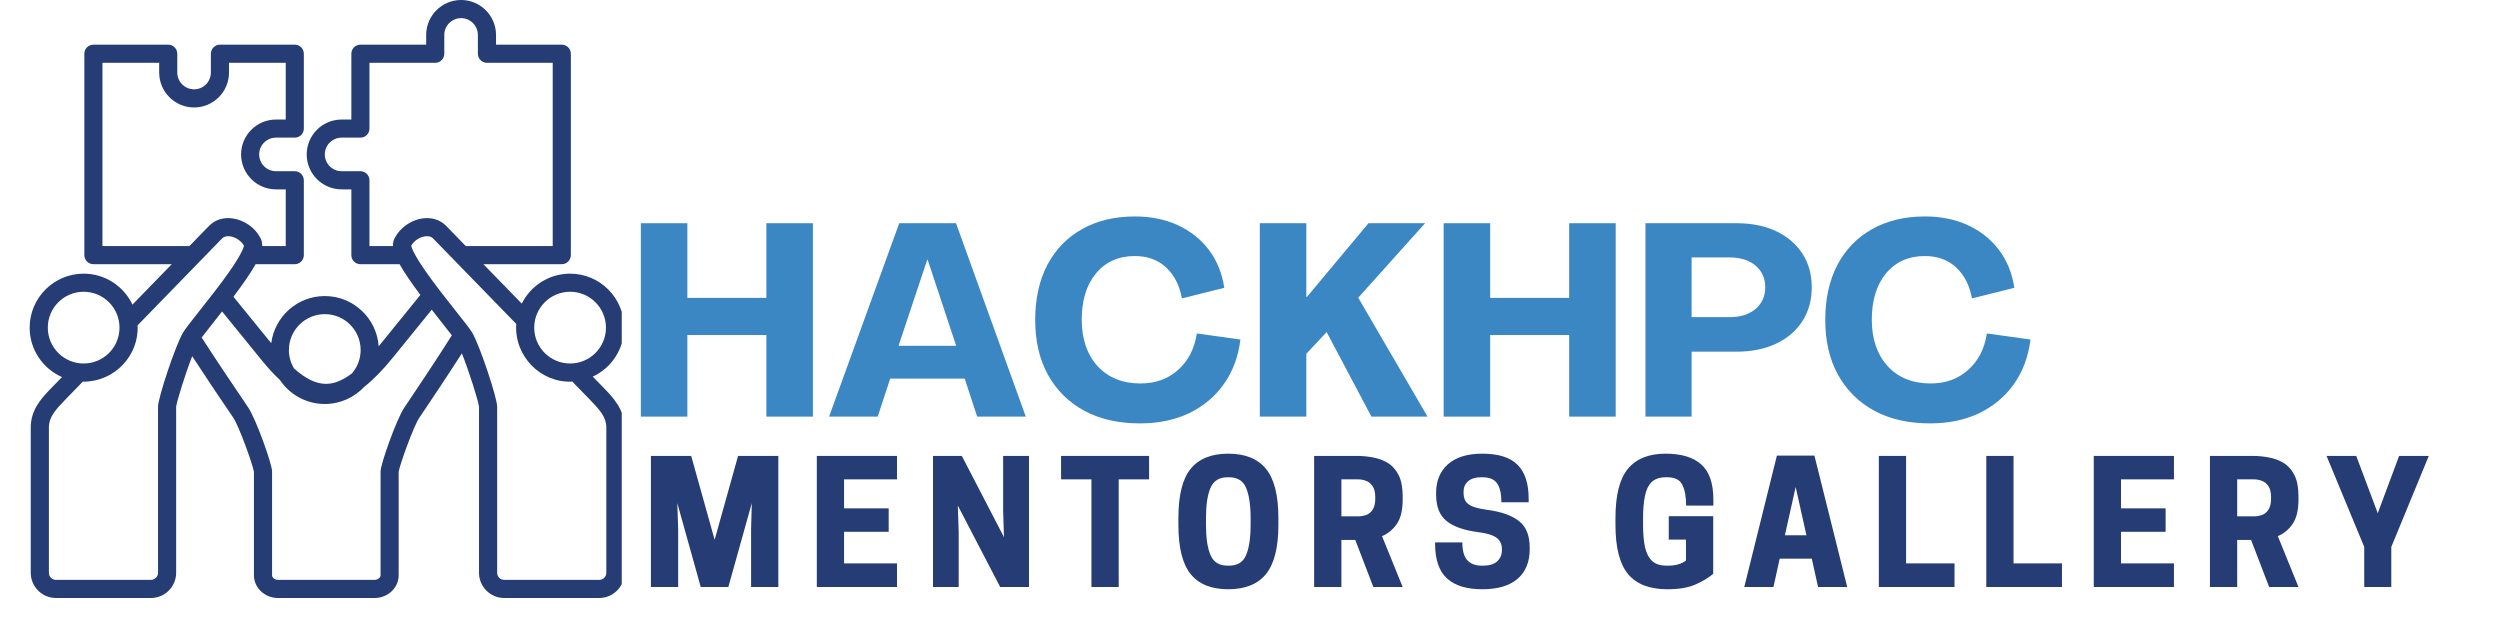 <svg xmlns="http://www.w3.org/2000/svg" xmlns:xlink="http://www.w3.org/1999/xlink" width="300" zoomAndPan="magnify" viewBox="0 0 224.88 56.25" height="75" preserveAspectRatio="xMidYMid meet" version="1.0"><defs><g/><clipPath id="91567f1b37"><path d="M 2.609 0 L 55.898 0 L 55.898 54 L 2.609 54 Z M 2.609 0 " clip-rule="nonzero"/></clipPath></defs><g clip-path="url(#91567f1b37)"><path fill="#253c75" d="M 54.508 51.551 C 54.508 51.902 54.223 52.188 53.871 52.188 L 45.32 52.188 C 44.969 52.188 44.684 51.902 44.684 51.551 L 44.684 36.582 C 44.684 35.828 43.141 31.125 42.434 29.934 C 42.23 29.594 41.762 28.996 40.945 27.969 C 40.117 26.922 39.086 25.621 38.266 24.445 C 37.172 22.879 36.98 22.285 36.949 22.113 C 37.18 21.691 37.676 21.352 38.172 21.273 C 38.398 21.238 38.711 21.246 38.93 21.473 L 46.402 29.152 C 46.203 32.07 48.621 34.488 51.449 34.344 L 52.977 35.914 C 53.926 36.887 54.508 37.531 54.508 38.477 Z M 36.738 36.074 C 37.52 34.91 39.094 32.57 40.605 30.18 L 38.797 27.871 L 35.297 32.184 C 34.383 33.309 33.535 34.18 32.719 34.816 C 31.832 35.766 30.57 36.359 29.172 36.359 C 27.488 36.359 26.004 35.5 25.129 34.195 C 24.605 33.707 24.066 33.121 23.512 32.441 L 19.926 28.031 L 18.09 30.375 C 19.547 32.641 21.051 34.855 21.801 35.961 C 22.055 36.34 22.227 36.59 22.301 36.707 C 22.992 37.762 24.426 41.754 24.426 42.426 L 24.426 51.773 C 24.426 51.992 24.676 52.188 24.965 52.188 L 33.652 52.188 C 33.938 52.188 34.191 51.992 34.191 51.773 L 34.191 42.426 C 34.191 41.754 35.621 37.762 36.312 36.707 C 36.379 36.602 36.527 36.383 36.738 36.074 Z M 14.164 36.582 L 14.164 51.551 C 14.164 51.902 13.875 52.188 13.523 52.188 L 4.977 52.188 C 4.625 52.188 4.34 51.902 4.34 51.551 L 4.34 38.477 C 4.34 37.531 4.922 36.887 5.871 35.914 L 7.395 34.344 C 7.418 34.344 7.445 34.348 7.469 34.348 C 10.242 34.348 12.461 32.004 12.324 29.281 L 19.914 21.473 C 20.137 21.246 20.449 21.238 20.672 21.273 C 21.168 21.352 21.664 21.691 21.898 22.113 C 21.863 22.285 21.676 22.879 20.582 24.445 C 19.762 25.621 18.727 26.922 17.898 27.969 C 17.086 28.996 16.617 29.594 16.414 29.934 C 15.707 31.129 14.164 35.828 14.164 36.582 Z M 4.242 29.488 C 4.242 31.27 5.688 32.715 7.469 32.715 C 9.25 32.715 10.695 31.27 10.695 29.488 C 10.695 27.707 9.25 26.258 7.469 26.258 C 5.688 26.258 4.242 27.707 4.242 29.488 Z M 9.16 22.145 L 16.988 22.145 L 18.746 20.336 C 19.297 19.77 20.07 19.531 20.922 19.664 C 21.945 19.824 22.898 20.5 23.363 21.391 C 23.492 21.609 23.551 21.855 23.535 22.145 L 25.656 22.145 L 25.656 17.043 L 24.777 17.043 C 23.047 17.043 21.637 15.633 21.637 13.898 C 21.637 12.168 23.047 10.758 24.777 10.758 L 25.656 10.758 L 25.656 5.652 L 20.551 5.652 L 20.551 6.527 C 20.551 8.262 19.141 9.672 17.41 9.672 C 15.676 9.672 14.266 8.262 14.266 6.527 L 14.266 5.652 L 9.16 5.652 Z M 29.172 28.273 C 30.953 28.273 32.398 29.723 32.398 31.5 C 32.398 32.305 32.105 33.039 31.617 33.605 C 30.773 34.242 30.008 34.547 29.281 34.547 C 28.387 34.547 27.445 34.098 26.398 33.152 C 26.109 32.668 25.941 32.105 25.941 31.5 C 25.941 29.723 27.391 28.273 29.172 28.273 Z M 33.191 22.145 L 35.312 22.145 C 35.297 21.855 35.355 21.609 35.484 21.391 C 35.949 20.5 36.902 19.824 37.922 19.664 C 38.777 19.531 39.547 19.77 40.102 20.336 L 41.859 22.145 L 49.684 22.145 L 49.684 5.652 L 43.766 5.652 C 43.316 5.652 42.949 5.285 42.949 4.836 L 42.949 3.145 C 42.949 2.312 42.273 1.633 41.438 1.633 C 40.605 1.633 39.926 2.312 39.926 3.145 L 39.926 4.836 C 39.926 5.285 39.562 5.652 39.113 5.652 L 33.191 5.652 L 33.191 11.574 C 33.191 12.023 32.828 12.387 32.375 12.387 L 30.684 12.387 C 29.852 12.387 29.172 13.066 29.172 13.898 C 29.172 14.73 29.852 15.41 30.684 15.41 L 32.375 15.41 C 32.828 15.41 33.191 15.777 33.191 16.227 Z M 51.25 26.258 C 49.469 26.258 48.02 27.707 48.02 29.488 C 48.02 31.27 49.469 32.715 51.25 32.715 C 53.027 32.715 54.477 31.27 54.477 29.488 C 54.477 27.707 53.027 26.258 51.25 26.258 Z M 54.145 34.773 L 53.289 33.895 C 54.953 33.125 56.109 31.438 56.109 29.488 C 56.109 26.809 53.93 24.629 51.25 24.629 C 49.344 24.629 47.695 25.73 46.898 27.324 L 43.445 23.777 L 50.5 23.777 C 50.949 23.777 51.316 23.41 51.316 22.961 L 51.316 4.836 C 51.316 4.387 50.949 4.02 50.5 4.02 L 44.582 4.02 L 44.582 3.145 C 44.582 1.41 43.172 0 41.438 0 C 39.707 0 38.297 1.41 38.297 3.145 L 38.297 4.02 L 32.375 4.02 C 31.926 4.02 31.562 4.387 31.562 4.836 L 31.562 10.758 L 30.684 10.758 C 28.953 10.758 27.543 12.168 27.543 13.898 C 27.543 15.633 28.953 17.043 30.684 17.043 L 31.562 17.043 L 31.562 22.961 C 31.562 23.41 31.926 23.777 32.375 23.777 L 35.902 23.777 C 36.309 24.504 36.926 25.406 37.773 26.543 L 34.02 31.168 C 33.848 28.645 31.738 26.645 29.172 26.645 C 26.699 26.645 24.656 28.496 24.352 30.887 L 20.949 26.707 C 21.863 25.492 22.52 24.539 22.945 23.777 L 26.469 23.777 C 26.922 23.777 27.285 23.41 27.285 22.961 L 27.285 16.227 C 27.285 15.777 26.922 15.41 26.469 15.41 L 24.777 15.41 C 23.945 15.41 23.266 14.73 23.266 13.898 C 23.266 13.066 23.945 12.387 24.777 12.387 L 26.469 12.387 C 26.922 12.387 27.285 12.023 27.285 11.574 L 27.285 4.836 C 27.285 4.387 26.922 4.02 26.469 4.02 L 19.734 4.02 C 19.285 4.02 18.918 4.387 18.918 4.836 L 18.918 6.527 C 18.918 7.363 18.242 8.039 17.41 8.039 C 16.574 8.039 15.895 7.363 15.895 6.527 L 15.895 4.836 C 15.895 4.387 15.531 4.02 15.082 4.02 L 8.348 4.02 C 7.895 4.02 7.531 4.387 7.531 4.836 L 7.531 22.961 C 7.531 23.41 7.895 23.777 8.348 23.777 L 15.398 23.777 L 11.863 27.414 C 11.082 25.77 9.406 24.629 7.469 24.629 C 4.789 24.629 2.609 26.809 2.609 29.488 C 2.609 31.473 3.805 33.184 5.52 33.938 L 4.703 34.773 C 3.723 35.781 2.707 36.82 2.707 38.477 L 2.707 51.551 C 2.707 52.801 3.727 53.82 4.977 53.82 L 13.523 53.82 C 14.773 53.82 15.793 52.801 15.793 51.551 L 15.793 36.602 C 15.852 36.117 16.602 33.691 17.238 32.059 C 18.531 34.047 19.785 35.898 20.449 36.875 C 20.691 37.234 20.867 37.492 20.938 37.598 C 21.5 38.457 22.699 41.859 22.793 42.457 L 22.793 51.773 C 22.793 52.902 23.766 53.82 24.965 53.82 L 33.652 53.82 C 34.848 53.82 35.82 52.902 35.82 51.773 L 35.82 42.457 C 35.914 41.859 37.117 38.457 37.676 37.598 C 37.742 37.5 37.887 37.285 38.09 36.984 C 38.793 35.938 40.141 33.938 41.508 31.801 C 42.16 33.426 42.992 36.09 43.051 36.602 L 43.051 51.551 C 43.051 52.801 44.07 53.82 45.32 53.82 L 53.871 53.82 C 55.121 53.82 56.137 52.801 56.137 51.551 L 56.137 38.477 C 56.137 36.82 55.125 35.781 54.145 34.773 Z M 54.145 34.773 " fill-opacity="1" fill-rule="evenodd"/></g><g fill="#253c75" fill-opacity="1"><g transform="translate(57.679, 52.83)"><g><path d="M 9.922 -7.547 L 7.812 0 L 5.328 0 L 3.219 -7.547 L 3.297 -5.188 L 3.297 0 L 0.844 0 L 0.844 -11.797 L 4.469 -11.797 L 6.578 -4.25 L 8.688 -11.797 L 12.312 -11.797 L 12.312 0 L 9.859 0 L 9.859 -5.188 Z M 9.922 -7.547 "/></g></g></g><g fill="#253c75" fill-opacity="1"><g transform="translate(72.609, 52.83)"><g><path d="M 0.844 -11.797 L 8.062 -11.797 L 8.062 -9.688 L 3.297 -9.688 L 3.297 -7.078 L 7.312 -7.078 L 7.312 -4.969 L 3.297 -4.969 L 3.297 -2.125 L 8.062 -2.125 L 8.062 0 L 0.844 0 Z M 0.844 -11.797 "/></g></g></g><g fill="#253c75" fill-opacity="1"><g transform="translate(83.066, 52.83)"><g><path d="M 9.484 -11.797 L 9.484 0 L 6.891 0 L 3.078 -7.328 L 3.156 -4.953 L 3.156 0 L 0.844 0 L 0.844 -11.797 L 3.438 -11.797 L 7.234 -4.484 L 7.156 -6.859 L 7.156 -11.797 Z M 9.484 -11.797 "/></g></g></g><g fill="#253c75" fill-opacity="1"><g transform="translate(95.186, 52.83)"><g><path d="M 5.438 -9.688 L 5.438 0 L 2.984 0 L 2.984 -9.688 L 0.25 -9.688 L 0.25 -11.797 L 8.172 -11.797 L 8.172 -9.688 Z M 5.438 -9.688 "/></g></g></g><g fill="#253c75" fill-opacity="1"><g transform="translate(105.401, 52.83)"><g><path d="M 5.078 0.203 C 3.555 0.203 2.426 -0.254 1.688 -1.172 C 0.957 -2.086 0.594 -3.562 0.594 -5.594 L 0.594 -6.203 C 0.594 -8.242 0.957 -9.719 1.688 -10.625 C 2.426 -11.539 3.555 -12 5.078 -12 C 6.609 -12 7.742 -11.539 8.484 -10.625 C 9.223 -9.719 9.594 -8.242 9.594 -6.203 L 9.594 -5.594 C 9.594 -3.562 9.223 -2.086 8.484 -1.172 C 7.742 -0.254 6.609 0.203 5.078 0.203 Z M 5.016 -1.922 L 5.156 -1.922 C 5.914 -1.922 6.426 -2.238 6.688 -2.875 C 6.957 -3.508 7.094 -4.414 7.094 -5.594 L 7.094 -6.203 C 7.094 -7.379 6.957 -8.285 6.688 -8.922 C 6.426 -9.555 5.914 -9.875 5.156 -9.875 L 5.016 -9.875 C 4.266 -9.875 3.754 -9.555 3.484 -8.922 C 3.211 -8.285 3.078 -7.379 3.078 -6.203 L 3.078 -5.594 C 3.078 -4.414 3.211 -3.508 3.484 -2.875 C 3.754 -2.238 4.266 -1.922 5.016 -1.922 Z M 5.016 -1.922 "/></g></g></g><g fill="#253c75" fill-opacity="1"><g transform="translate(117.369, 52.83)"><g><path d="M 3.297 -4.234 L 3.297 0 L 0.844 0 L 0.844 -11.797 L 4.719 -11.797 C 5.195 -11.797 5.676 -11.75 6.156 -11.656 C 6.633 -11.57 7.078 -11.406 7.484 -11.156 C 7.891 -10.906 8.211 -10.539 8.453 -10.062 C 8.691 -9.582 8.812 -8.953 8.812 -8.172 L 8.812 -7.859 C 8.812 -6.91 8.633 -6.18 8.281 -5.672 C 7.938 -5.172 7.492 -4.805 6.953 -4.578 L 8.812 0 L 6.172 0 L 4.547 -4.234 Z M 3.297 -6.359 L 4.828 -6.359 C 5.047 -6.359 5.27 -6.395 5.5 -6.469 C 5.738 -6.551 5.938 -6.707 6.094 -6.938 C 6.258 -7.164 6.344 -7.5 6.344 -7.938 L 6.344 -8.094 C 6.344 -8.531 6.258 -8.863 6.094 -9.094 C 5.938 -9.32 5.738 -9.477 5.5 -9.562 C 5.27 -9.645 5.047 -9.688 4.828 -9.688 L 3.297 -9.688 Z M 3.297 -6.359 "/></g></g></g><g fill="#253c75" fill-opacity="1"><g transform="translate(128.582, 52.83)"><g><path d="M 4.391 -4.938 C 3.109 -5.102 2.156 -5.441 1.531 -5.953 C 0.914 -6.461 0.609 -7.25 0.609 -8.312 L 0.609 -8.484 C 0.609 -9.555 0.961 -10.41 1.672 -11.047 C 2.391 -11.68 3.422 -12 4.766 -12 C 6.211 -12 7.27 -11.664 7.938 -11 C 8.602 -10.344 8.938 -9.32 8.938 -7.938 L 8.938 -7.625 L 6.484 -7.625 C 6.484 -8.395 6.352 -8.961 6.094 -9.328 C 5.844 -9.691 5.406 -9.875 4.781 -9.875 L 4.641 -9.875 C 4.148 -9.875 3.766 -9.754 3.484 -9.516 C 3.211 -9.273 3.078 -8.961 3.078 -8.578 L 3.078 -8.5 C 3.078 -8.219 3.129 -7.973 3.234 -7.766 C 3.348 -7.566 3.551 -7.398 3.844 -7.266 C 4.145 -7.141 4.582 -7.035 5.156 -6.953 C 6.445 -6.785 7.414 -6.445 8.062 -5.938 C 8.707 -5.438 9.031 -4.641 9.031 -3.547 L 9.031 -3.391 C 9.031 -2.254 8.664 -1.367 7.938 -0.734 C 7.207 -0.109 6.148 0.203 4.766 0.203 C 3.367 0.203 2.312 -0.117 1.594 -0.766 C 0.875 -1.422 0.516 -2.461 0.516 -3.891 L 0.516 -4.016 L 2.969 -4.016 C 2.969 -3.285 3.113 -2.754 3.406 -2.422 C 3.707 -2.086 4.141 -1.922 4.703 -1.922 L 4.844 -1.922 C 5.406 -1.922 5.828 -2.051 6.109 -2.312 C 6.391 -2.582 6.531 -2.914 6.531 -3.312 L 6.531 -3.391 C 6.531 -3.672 6.469 -3.91 6.344 -4.109 C 6.227 -4.316 6.016 -4.488 5.703 -4.625 C 5.398 -4.758 4.961 -4.863 4.391 -4.938 Z M 4.391 -4.938 "/></g></g></g><g fill="#253c75" fill-opacity="1"><g transform="translate(139.916, 52.83)"><g/></g></g><g fill="#253c75" fill-opacity="1"><g transform="translate(144.738, 52.83)"><g><path d="M 5.266 0.203 C 3.66 0.203 2.477 -0.254 1.719 -1.172 C 0.969 -2.086 0.594 -3.562 0.594 -5.594 L 0.594 -6.203 C 0.594 -8.242 0.961 -9.719 1.703 -10.625 C 2.453 -11.539 3.586 -12 5.109 -12 C 6.523 -12 7.594 -11.676 8.312 -11.031 C 9.039 -10.395 9.406 -9.336 9.406 -7.859 L 9.406 -7.328 L 6.953 -7.328 C 6.953 -8.129 6.836 -8.754 6.609 -9.203 C 6.391 -9.648 5.938 -9.875 5.25 -9.875 L 5.109 -9.875 C 4.578 -9.875 4.16 -9.734 3.859 -9.453 C 3.566 -9.172 3.363 -8.754 3.25 -8.203 C 3.133 -7.648 3.078 -6.984 3.078 -6.203 L 3.078 -5.594 C 3.078 -4.812 3.133 -4.145 3.25 -3.594 C 3.375 -3.051 3.586 -2.633 3.891 -2.344 C 4.191 -2.062 4.629 -1.922 5.203 -1.922 L 5.344 -1.922 C 5.695 -1.922 6.004 -1.961 6.266 -2.047 C 6.535 -2.129 6.758 -2.238 6.938 -2.375 L 6.938 -4.266 L 5.391 -4.266 L 5.391 -6.375 L 9.391 -6.375 L 9.391 -1.188 C 8.961 -0.82 8.426 -0.5 7.781 -0.219 C 7.133 0.062 6.297 0.203 5.266 0.203 Z M 5.266 0.203 "/></g></g></g><g fill="#253c75" fill-opacity="1"><g transform="translate(156.706, 52.83)"><g><path d="M 3.156 -11.828 L 6.531 -11.828 L 9.484 0 L 6.859 0 L 6.297 -2.547 L 3.406 -2.547 L 2.844 0 L 0.219 0 Z M 4.844 -9 L 3.875 -4.656 L 5.812 -4.656 Z M 4.844 -9 "/></g></g></g><g fill="#253c75" fill-opacity="1"><g transform="translate(168.191, 52.83)"><g><path d="M 7.656 0 L 0.844 0 L 0.844 -11.797 L 3.297 -11.797 L 3.297 -2.125 L 7.656 -2.125 Z M 7.656 0 "/></g></g></g><g fill="#253c75" fill-opacity="1"><g transform="translate(177.862, 52.83)"><g><path d="M 7.656 0 L 0.844 0 L 0.844 -11.797 L 3.297 -11.797 L 3.297 -2.125 L 7.656 -2.125 Z M 7.656 0 "/></g></g></g><g fill="#253c75" fill-opacity="1"><g transform="translate(187.534, 52.83)"><g><path d="M 0.844 -11.797 L 8.062 -11.797 L 8.062 -9.688 L 3.297 -9.688 L 3.297 -7.078 L 7.312 -7.078 L 7.312 -4.969 L 3.297 -4.969 L 3.297 -2.125 L 8.062 -2.125 L 8.062 0 L 0.844 0 Z M 0.844 -11.797 "/></g></g></g><g fill="#253c75" fill-opacity="1"><g transform="translate(197.991, 52.83)"><g><path d="M 3.297 -4.234 L 3.297 0 L 0.844 0 L 0.844 -11.797 L 4.719 -11.797 C 5.195 -11.797 5.676 -11.75 6.156 -11.656 C 6.633 -11.57 7.078 -11.406 7.484 -11.156 C 7.891 -10.906 8.211 -10.539 8.453 -10.062 C 8.691 -9.582 8.812 -8.953 8.812 -8.172 L 8.812 -7.859 C 8.812 -6.91 8.633 -6.18 8.281 -5.672 C 7.938 -5.172 7.492 -4.805 6.953 -4.578 L 8.812 0 L 6.172 0 L 4.547 -4.234 Z M 3.297 -6.359 L 4.828 -6.359 C 5.047 -6.359 5.27 -6.395 5.5 -6.469 C 5.738 -6.551 5.938 -6.707 6.094 -6.938 C 6.258 -7.164 6.344 -7.5 6.344 -7.938 L 6.344 -8.094 C 6.344 -8.531 6.258 -8.863 6.094 -9.094 C 5.938 -9.32 5.738 -9.477 5.5 -9.562 C 5.27 -9.645 5.047 -9.688 4.828 -9.688 L 3.297 -9.688 Z M 3.297 -6.359 "/></g></g></g><g fill="#253c75" fill-opacity="1"><g transform="translate(209.204, 52.83)"><g><path d="M 5.953 -3.609 L 5.953 0 L 3.516 0 L 3.516 -3.609 L 0.125 -11.797 L 2.797 -11.797 L 4.734 -6.641 L 6.656 -11.797 L 9.328 -11.797 Z M 5.953 -3.609 "/></g></g></g><g fill="#3a87c4" fill-opacity="1"><g transform="translate(56.272, 37.496)"><g><path d="M 1.344 0 L 1.344 -17.406 L 5.531 -17.406 L 5.531 -10.688 L 12.641 -10.688 L 12.641 -17.406 L 16.828 -17.406 L 16.828 0 L 12.641 0 L 12.641 -7.344 L 5.531 -7.344 L 5.531 0 Z M 1.344 0 "/></g></g></g><g fill="#3a87c4" fill-opacity="1"><g transform="translate(74.433, 37.496)"><g><path d="M 0.125 0 L 6.438 -17.406 L 11.547 -17.406 L 17.828 0 L 13.453 0 L 12.328 -3.422 L 5.625 -3.422 L 4.5 0 Z M 6.375 -6.375 L 11.562 -6.375 L 9 -14.109 L 8.953 -14.109 Z M 6.375 -6.375 "/></g></g></g><g fill="#3a87c4" fill-opacity="1"><g transform="translate(92.374, 37.496)"><g><path d="M 10.172 0.609 C 8.242 0.609 6.578 0.234 5.172 -0.516 C 3.766 -1.273 2.672 -2.352 1.891 -3.75 C 1.117 -5.145 0.734 -6.797 0.734 -8.703 C 0.734 -10.609 1.098 -12.258 1.828 -13.656 C 2.566 -15.051 3.609 -16.125 4.953 -16.875 C 6.297 -17.633 7.879 -18.016 9.703 -18.016 C 11.141 -18.016 12.426 -17.754 13.562 -17.234 C 14.695 -16.711 15.629 -15.973 16.359 -15.016 C 17.086 -14.055 17.551 -12.914 17.75 -11.594 L 13.938 -10.641 C 13.727 -11.805 13.254 -12.734 12.516 -13.422 C 11.785 -14.109 10.848 -14.453 9.703 -14.453 C 8.234 -14.453 7.066 -13.93 6.203 -12.891 C 5.348 -11.859 4.922 -10.461 4.922 -8.703 C 4.93 -6.961 5.41 -5.57 6.359 -4.531 C 7.316 -3.5 8.602 -2.984 10.219 -2.984 C 11.562 -2.984 12.688 -3.391 13.594 -4.203 C 14.508 -5.016 15.07 -6.109 15.281 -7.484 L 19.203 -6.938 C 19.016 -5.406 18.52 -4.07 17.719 -2.938 C 16.926 -1.812 15.883 -0.938 14.594 -0.312 C 13.312 0.301 11.836 0.609 10.172 0.609 Z M 10.172 0.609 "/></g></g></g><g fill="#3a87c4" fill-opacity="1"><g transform="translate(111.978, 37.496)"><g><path d="M 1.344 0 L 1.344 -17.406 L 5.531 -17.406 L 5.531 -10.781 L 5.578 -10.766 L 11.125 -17.406 L 16.219 -17.406 L 10.203 -10.703 L 16.438 0 L 11.391 0 L 7.359 -7.609 L 5.531 -5.656 L 5.531 0 Z M 1.344 0 "/></g></g></g><g fill="#3a87c4" fill-opacity="1"><g transform="translate(128.525, 37.496)"><g><path d="M 1.344 0 L 1.344 -17.406 L 5.531 -17.406 L 5.531 -10.688 L 12.641 -10.688 L 12.641 -17.406 L 16.828 -17.406 L 16.828 0 L 12.641 0 L 12.641 -7.344 L 5.531 -7.344 L 5.531 0 Z M 1.344 0 "/></g></g></g><g fill="#3a87c4" fill-opacity="1"><g transform="translate(146.686, 37.496)"><g><path d="M 1.344 0 L 1.344 -17.406 L 9.562 -17.406 C 10.914 -17.406 12.098 -17.164 13.109 -16.688 C 14.117 -16.207 14.906 -15.535 15.469 -14.672 C 16.031 -13.805 16.312 -12.797 16.312 -11.641 C 16.312 -10.484 16.031 -9.469 15.469 -8.594 C 14.906 -7.719 14.113 -7.039 13.094 -6.562 C 12.07 -6.082 10.879 -5.844 9.516 -5.844 L 5.5 -5.844 L 5.5 0 Z M 5.5 -8.953 L 8.906 -8.953 C 9.883 -8.953 10.664 -9.195 11.25 -9.688 C 11.832 -10.188 12.125 -10.836 12.125 -11.641 C 12.125 -12.453 11.832 -13.102 11.25 -13.594 C 10.676 -14.082 9.895 -14.328 8.906 -14.328 L 5.5 -14.328 Z M 5.5 -8.953 "/></g></g></g><g fill="#3a87c4" fill-opacity="1"><g transform="translate(163.479, 37.496)"><g><path d="M 10.172 0.609 C 8.242 0.609 6.578 0.234 5.172 -0.516 C 3.766 -1.273 2.672 -2.352 1.891 -3.75 C 1.117 -5.145 0.734 -6.797 0.734 -8.703 C 0.734 -10.609 1.098 -12.258 1.828 -13.656 C 2.566 -15.051 3.609 -16.125 4.953 -16.875 C 6.297 -17.633 7.879 -18.016 9.703 -18.016 C 11.141 -18.016 12.426 -17.754 13.562 -17.234 C 14.695 -16.711 15.629 -15.973 16.359 -15.016 C 17.086 -14.055 17.551 -12.914 17.75 -11.594 L 13.938 -10.641 C 13.727 -11.805 13.254 -12.734 12.516 -13.422 C 11.785 -14.109 10.848 -14.453 9.703 -14.453 C 8.234 -14.453 7.066 -13.93 6.203 -12.891 C 5.348 -11.859 4.922 -10.461 4.922 -8.703 C 4.93 -6.961 5.41 -5.57 6.359 -4.531 C 7.316 -3.5 8.602 -2.984 10.219 -2.984 C 11.562 -2.984 12.688 -3.391 13.594 -4.203 C 14.508 -5.016 15.07 -6.109 15.281 -7.484 L 19.203 -6.938 C 19.016 -5.406 18.52 -4.07 17.719 -2.938 C 16.926 -1.812 15.883 -0.938 14.594 -0.312 C 13.312 0.301 11.836 0.609 10.172 0.609 Z M 10.172 0.609 "/></g></g></g></svg>